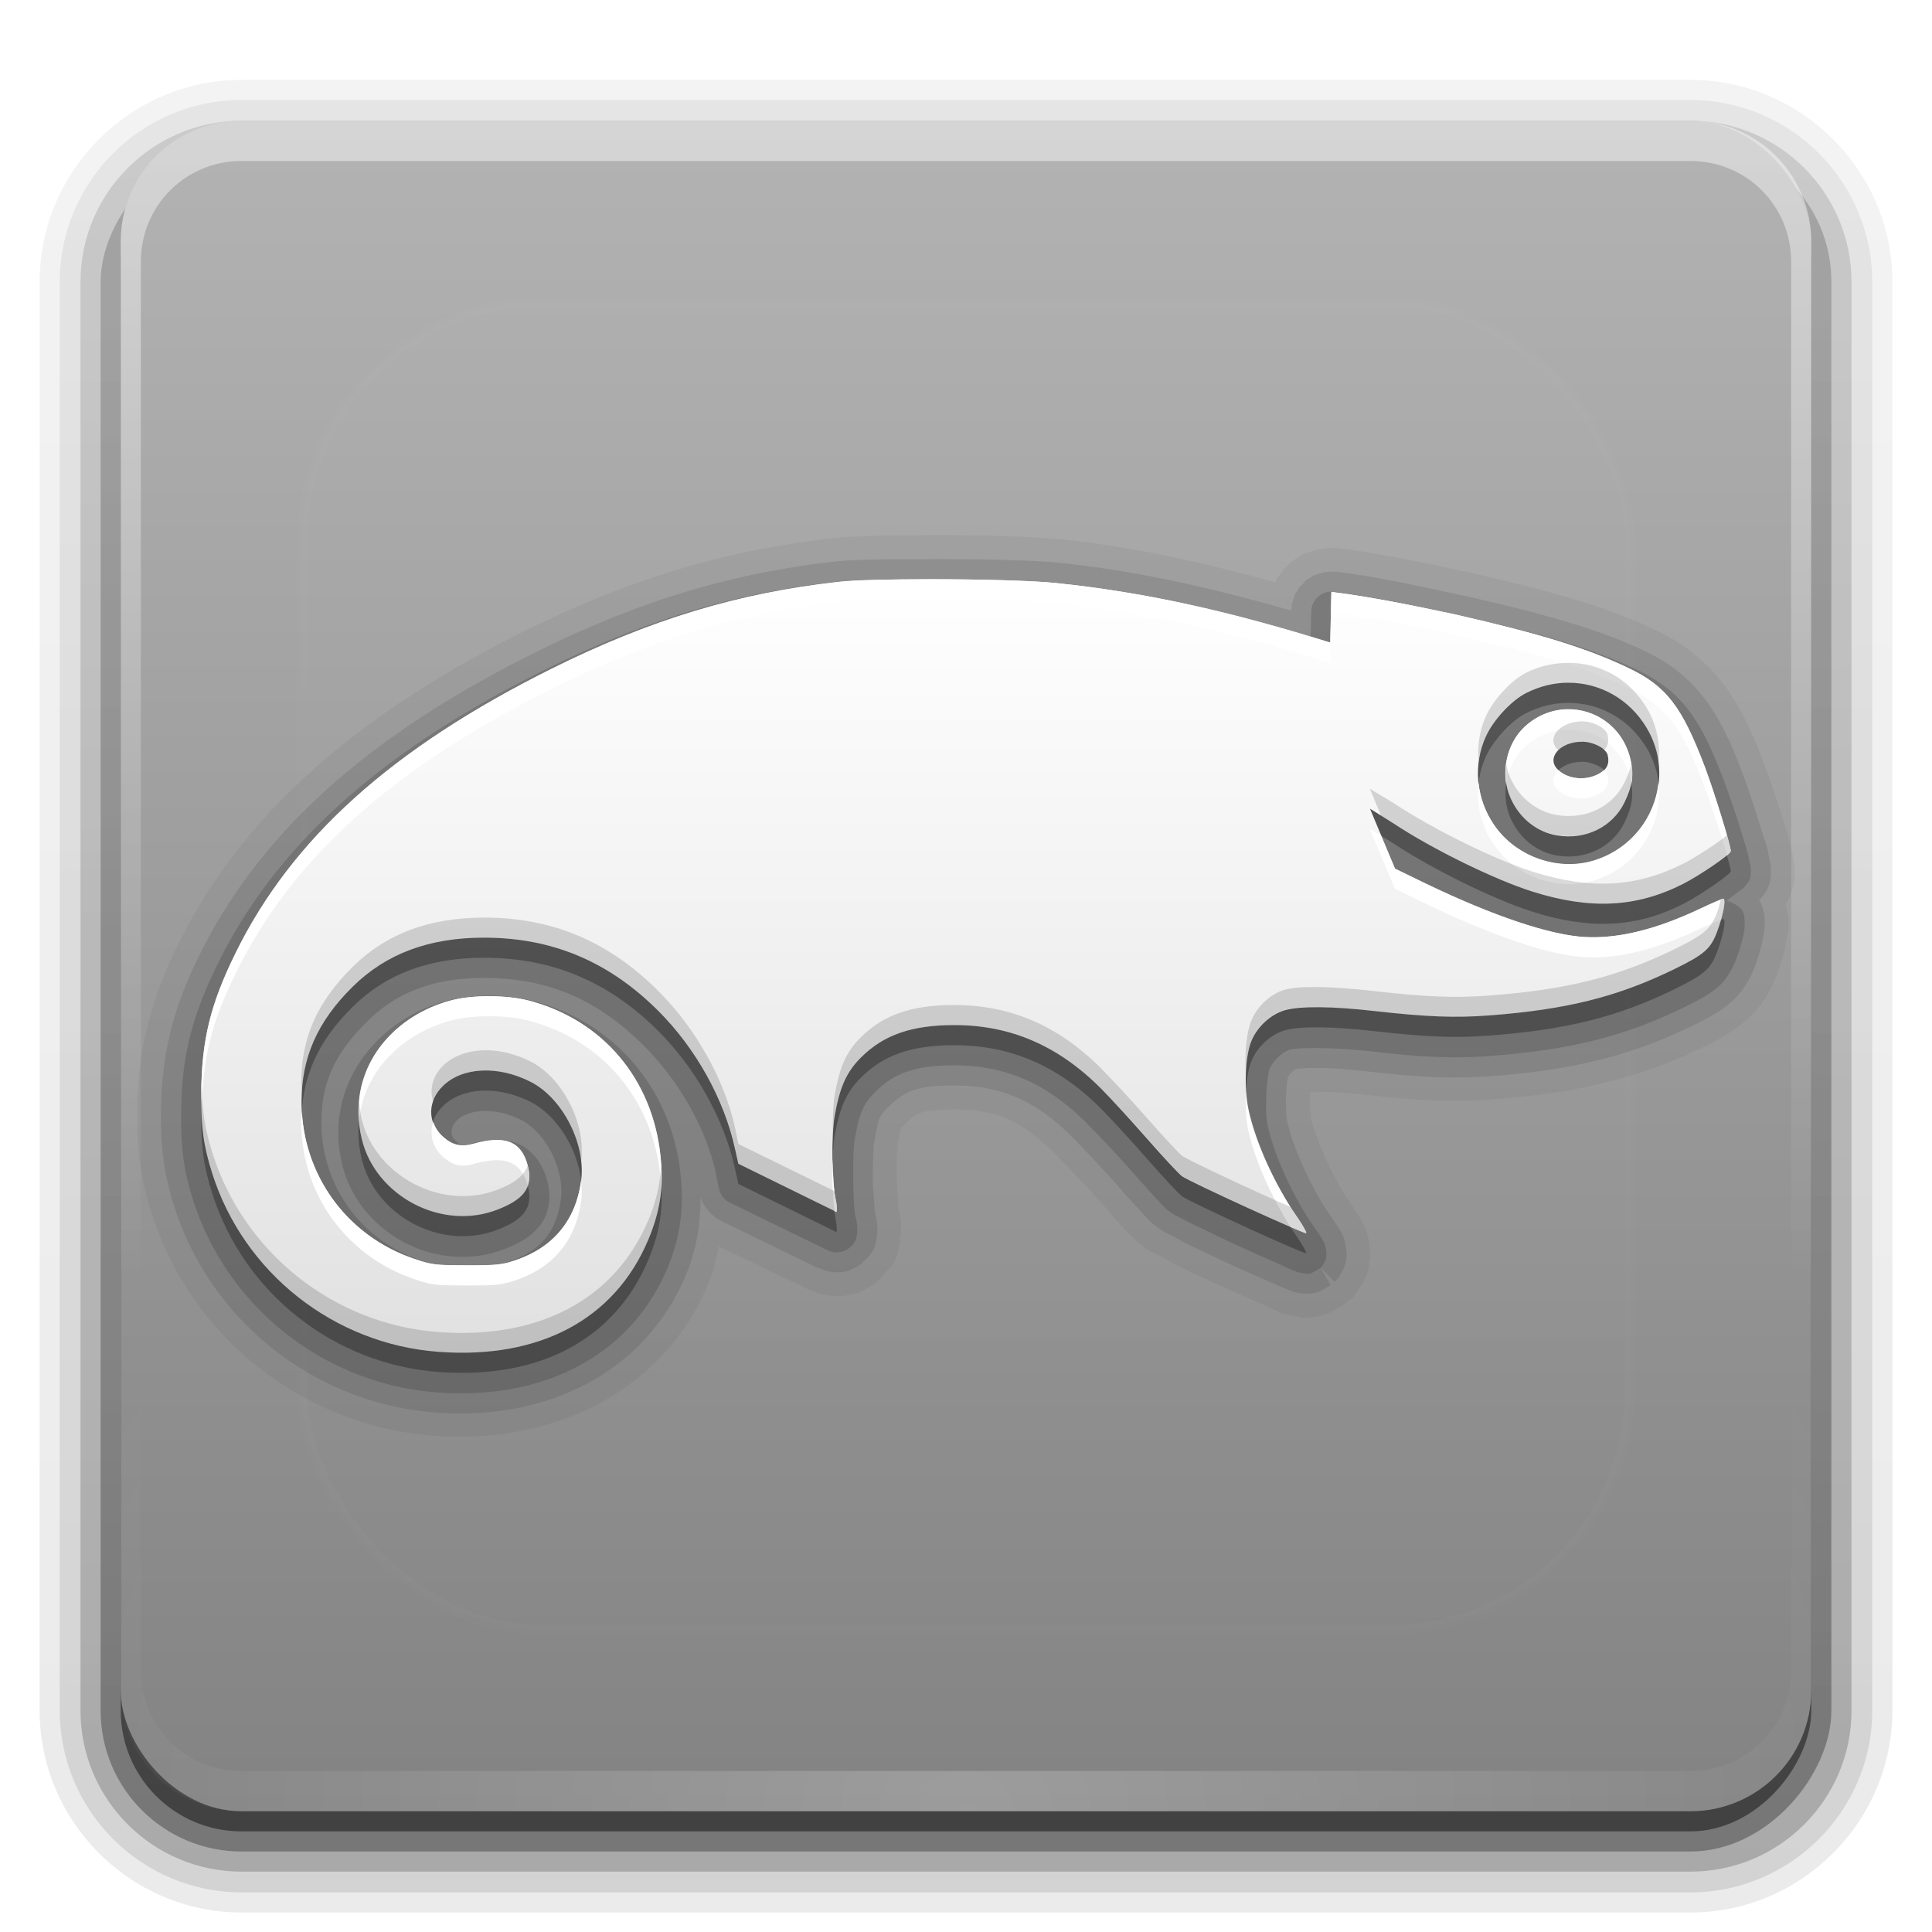 <?xml version="1.0" encoding="UTF-8" standalone="no"?>
<!-- Created with Inkscape (http://www.inkscape.org/) -->

<svg
   xmlns:dc="http://purl.org/dc/elements/1.1/"
   xmlns:cc="http://creativecommons.org/ns#"
   xmlns:rdf="http://www.w3.org/1999/02/22-rdf-syntax-ns#"
   xmlns:svg="http://www.w3.org/2000/svg"
   xmlns="http://www.w3.org/2000/svg"
   xmlns:xlink="http://www.w3.org/1999/xlink"
   xmlns:sodipodi="http://sodipodi.sourceforge.net/DTD/sodipodi-0.dtd"
   xmlns:inkscape="http://www.inkscape.org/namespaces/inkscape"
   version="1.0"
   width="96"
   height="96"
   id="svg2408"
   sodipodi:docname="opensuse-logo.svg"
   inkscape:version="0.92.1 r15371">
  <sodipodi:namedview
     pagecolor="#ffffff"
     bordercolor="#666666"
     borderopacity="1"
     objecttolerance="10"
     gridtolerance="10"
     guidetolerance="10"
     inkscape:pageopacity="0"
     inkscape:pageshadow="2"
     inkscape:window-width="640"
     inkscape:window-height="480"
     id="namedview58"
     showgrid="false"
     inkscape:zoom="2.4583333"
     inkscape:cx="47.999999"
     inkscape:cy="47.999999"
     inkscape:window-x="0"
     inkscape:window-y="29"
     inkscape:window-maximized="0"
     inkscape:current-layer="svg2408" />
  <defs
     id="defs2410">
    <linearGradient
       id="linearGradient3907">
      <stop
         id="stop3909"
         style="stop-color:#e1e1e1;stop-opacity:1;opacity:1"
         offset="0" />
      <stop
         id="stop3911"
         style="stop-color:#ffffff;stop-opacity:1;opacity:1"
         offset="1" />
    </linearGradient>
    <linearGradient
       x1="45.448"
       y1="92.54"
       x2="45.448"
       y2="7.017"
       id="ButtonShadow"
       gradientUnits="userSpaceOnUse"
       gradientTransform="scale(1.006,0.994)">
      <stop
         id="stop3750"
         style="stop-color:#000000;stop-opacity:1;opacity:1"
         offset="0" />
      <stop
         id="stop3752"
         style="stop-color:#000000;stop-opacity:0.588;opacity:1"
         offset="1" />
    </linearGradient>
    <linearGradient
       id="linearGradient3737">
      <stop
         id="stop3739"
         style="stop-color:#ffffff;stop-opacity:1;opacity:1"
         offset="0" />
      <stop
         id="stop3741"
         style="stop-color:#ffffff;stop-opacity:0;opacity:1"
         offset="1" />
    </linearGradient>
    <linearGradient
       id="linearGradient3700">
      <stop
         id="stop3702"
         style="stop-color:#838383;stop-opacity:1;opacity:1"
         offset="0" />
      <stop
         id="stop3704"
         style="stop-color:#b3b3b3;stop-opacity:1;opacity:1"
         offset="1" />
    </linearGradient>
    <filter
       color-interpolation-filters="sRGB"
       id="filter3174">
      <feGaussianBlur
         id="feGaussianBlur3176"
         stdDeviation="1.71" />
    </filter>
    <linearGradient
       x1="36.357"
       y1="6"
       x2="36.357"
       y2="63.893"
       id="linearGradient3188"
       xlink:href="#linearGradient3737"
       gradientUnits="userSpaceOnUse" />
    <filter
       x="-0.192"
       y="-0.192"
       width="1.384"
       height="1.384"
       color-interpolation-filters="sRGB"
       id="filter3794">
      <feGaussianBlur
         id="feGaussianBlur3796"
         stdDeviation="5.28" />
    </filter>
    <linearGradient
       x1="48"
       y1="20.221"
       x2="48"
       y2="138.661"
       id="linearGradient3613"
       xlink:href="#linearGradient3737"
       gradientUnits="userSpaceOnUse" />
    <radialGradient
       cx="48"
       cy="90.172"
       r="42"
       fx="48"
       fy="90.172"
       id="radialGradient3619"
       xlink:href="#linearGradient3737"
       gradientUnits="userSpaceOnUse"
       gradientTransform="matrix(1.157,0,0,0.996,-7.551,0.197)" />
    <clipPath
       id="clipPath3613">
      <rect
         width="84"
         height="84"
         rx="6"
         ry="6"
         x="6"
         y="6"
         id="rect3615"
         style="fill:#ffffff;fill-opacity:1;fill-rule:nonzero;stroke:none;opacity:1" />
    </clipPath>
    <linearGradient
       x1="48"
       y1="90"
       x2="48"
       y2="5.988"
       id="linearGradient3617"
       xlink:href="#linearGradient3700"
       gradientUnits="userSpaceOnUse" />
    <linearGradient
       x1="45.448"
       y1="92.54"
       x2="45.448"
       y2="7.017"
       id="ButtonShadow-0"
       gradientUnits="userSpaceOnUse"
       gradientTransform="matrix(1.006,0,0,0.994,100,0)">
      <stop
         id="stop3750-8"
         style="stop-color:#000000;stop-opacity:1;opacity:1"
         offset="0" />
      <stop
         id="stop3752-5"
         style="stop-color:#000000;stop-opacity:0.588;opacity:1"
         offset="1" />
    </linearGradient>
    <linearGradient
       x1="32.251"
       y1="6.132"
       x2="32.251"
       y2="90.239"
       id="linearGradient3780"
       xlink:href="#ButtonShadow-0"
       gradientUnits="userSpaceOnUse"
       gradientTransform="matrix(1.024,0,0,1.012,-1.143,-98.071)" />
    <linearGradient
       x1="32.251"
       y1="6.132"
       x2="32.251"
       y2="90.239"
       id="linearGradient3772"
       xlink:href="#ButtonShadow-0"
       gradientUnits="userSpaceOnUse"
       gradientTransform="matrix(1.024,0,0,1.012,-1.143,-98.071)" />
    <linearGradient
       x1="32.251"
       y1="6.132"
       x2="32.251"
       y2="90.239"
       id="linearGradient3725"
       xlink:href="#ButtonShadow-0"
       gradientUnits="userSpaceOnUse"
       gradientTransform="matrix(1.024,0,0,1.012,-1.143,-98.071)" />
    <linearGradient
       x1="32.251"
       y1="6.132"
       x2="32.251"
       y2="90.239"
       id="linearGradient3721"
       xlink:href="#ButtonShadow-0"
       gradientUnits="userSpaceOnUse"
       gradientTransform="translate(0,-97)" />
    <linearGradient
       x1="32.251"
       y1="6.132"
       x2="32.251"
       y2="90.239"
       id="linearGradient3026"
       xlink:href="#ButtonShadow-0"
       gradientUnits="userSpaceOnUse"
       gradientTransform="matrix(1.024,0,0,1.012,-1.143,-98.071)" />
    <linearGradient
       x1="48"
       y1="67.218"
       x2="48"
       y2="28.782"
       id="linearGradient3913"
       xlink:href="#linearGradient3907"
       gradientUnits="userSpaceOnUse" />
    <linearGradient
       x1="45.448"
       y1="92.54"
       x2="45.448"
       y2="7.017"
       id="ButtonShadow-632"
       gradientUnits="userSpaceOnUse"
       gradientTransform="scale(1.006,0.994)">
      <stop
         id="stop92"
         style="stop-color:#000000;stop-opacity:1;opacity:1"
         offset="0" />
      <stop
         id="stop94"
         style="stop-color:#000000;stop-opacity:0.588;opacity:1"
         offset="1" />
    </linearGradient>
    <linearGradient
       x1="32.251"
       y1="6.132"
       x2="32.251"
       y2="90.239"
       id="linearGradient3026-488"
       xlink:href="#ButtonShadow-0-878"
       gradientUnits="userSpaceOnUse"
       gradientTransform="matrix(1.024,0,0,1.012,-1.143,-98.071)" />
    <linearGradient
       x1="45.448"
       y1="92.54"
       x2="45.448"
       y2="7.017"
       id="ButtonShadow-0-878"
       gradientUnits="userSpaceOnUse"
       gradientTransform="matrix(1.006,0,0,0.994,100,0)">
      <stop
         id="stop98"
         style="stop-color:#000000;stop-opacity:1;opacity:1"
         offset="0" />
      <stop
         id="stop100"
         style="stop-color:#000000;stop-opacity:0.588;opacity:1"
         offset="1" />
    </linearGradient>
    <linearGradient
       x1="32.251"
       y1="6.132"
       x2="32.251"
       y2="90.239"
       id="linearGradient3780-30"
       xlink:href="#ButtonShadow-0-919"
       gradientUnits="userSpaceOnUse"
       gradientTransform="matrix(1.024,0,0,1.012,-1.143,-98.071)" />
    <linearGradient
       x1="45.448"
       y1="92.54"
       x2="45.448"
       y2="7.017"
       id="ButtonShadow-0-919"
       gradientUnits="userSpaceOnUse"
       gradientTransform="matrix(1.006,0,0,0.994,100,0)">
      <stop
         id="stop104"
         style="stop-color:#000000;stop-opacity:1;opacity:1"
         offset="0" />
      <stop
         id="stop106"
         style="stop-color:#000000;stop-opacity:0.588;opacity:1"
         offset="1" />
    </linearGradient>
    <linearGradient
       x1="32.251"
       y1="6.132"
       x2="32.251"
       y2="90.239"
       id="linearGradient3772-470"
       xlink:href="#ButtonShadow-0-56"
       gradientUnits="userSpaceOnUse"
       gradientTransform="matrix(1.024,0,0,1.012,-1.143,-98.071)" />
    <linearGradient
       x1="45.448"
       y1="92.54"
       x2="45.448"
       y2="7.017"
       id="ButtonShadow-0-56"
       gradientUnits="userSpaceOnUse"
       gradientTransform="matrix(1.006,0,0,0.994,100,0)">
      <stop
         id="stop110"
         style="stop-color:#000000;stop-opacity:1;opacity:1"
         offset="0" />
      <stop
         id="stop112"
         style="stop-color:#000000;stop-opacity:0.588;opacity:1"
         offset="1" />
    </linearGradient>
    <linearGradient
       x1="32.251"
       y1="6.132"
       x2="32.251"
       y2="90.239"
       id="linearGradient3725-40"
       xlink:href="#ButtonShadow-0-898"
       gradientUnits="userSpaceOnUse"
       gradientTransform="matrix(1.024,0,0,1.012,-1.143,-98.071)" />
    <linearGradient
       x1="45.448"
       y1="92.54"
       x2="45.448"
       y2="7.017"
       id="ButtonShadow-0-898"
       gradientUnits="userSpaceOnUse"
       gradientTransform="matrix(1.006,0,0,0.994,100,0)">
      <stop
         id="stop116"
         style="stop-color:#000000;stop-opacity:1;opacity:1"
         offset="0" />
      <stop
         id="stop118"
         style="stop-color:#000000;stop-opacity:0.588;opacity:1"
         offset="1" />
    </linearGradient>
    <linearGradient
       x1="32.251"
       y1="6.132"
       x2="32.251"
       y2="90.239"
       id="linearGradient3721-538"
       xlink:href="#ButtonShadow-0-530"
       gradientUnits="userSpaceOnUse"
       gradientTransform="translate(0,-97)" />
    <linearGradient
       x1="45.448"
       y1="92.54"
       x2="45.448"
       y2="7.017"
       id="ButtonShadow-0-530"
       gradientUnits="userSpaceOnUse"
       gradientTransform="matrix(1.006,0,0,0.994,100,0)">
      <stop
         id="stop122"
         style="stop-color:#000000;stop-opacity:1;opacity:1"
         offset="0" />
      <stop
         id="stop124"
         style="stop-color:#000000;stop-opacity:0.588;opacity:1"
         offset="1" />
    </linearGradient>
    <linearGradient
       x1="48"
       y1="90"
       x2="48"
       y2="5.988"
       id="linearGradient3617-867"
       xlink:href="#linearGradient3700-545"
       gradientUnits="userSpaceOnUse" />
    <linearGradient
       id="linearGradient3700-545">
      <stop
         id="stop128"
         style="stop-color:#838383;stop-opacity:1;opacity:1"
         offset="0" />
      <stop
         id="stop130"
         style="stop-color:#b3b3b3;stop-opacity:1;opacity:1"
         offset="1" />
    </linearGradient>
    <linearGradient
       x1="36.357"
       y1="6"
       x2="36.357"
       y2="63.893"
       id="linearGradient3188-187"
       xlink:href="#linearGradient3737-90"
       gradientUnits="userSpaceOnUse" />
    <linearGradient
       id="linearGradient3737-90">
      <stop
         id="stop134"
         style="stop-color:#ffffff;stop-opacity:1;opacity:1"
         offset="0" />
      <stop
         id="stop136"
         style="stop-color:#ffffff;stop-opacity:0;opacity:1"
         offset="1" />
    </linearGradient>
    <radialGradient
       cx="48"
       cy="90.172"
       r="42"
       fx="48"
       fy="90.172"
       id="radialGradient3619-697"
       xlink:href="#linearGradient3737-370"
       gradientUnits="userSpaceOnUse"
       gradientTransform="matrix(1.157,0,0,0.996,-7.551,0.197)" />
    <linearGradient
       id="linearGradient3737-370">
      <stop
         id="stop140"
         style="stop-color:#ffffff;stop-opacity:1;opacity:1"
         offset="0" />
      <stop
         id="stop142"
         style="stop-color:#ffffff;stop-opacity:0;opacity:1"
         offset="1" />
    </linearGradient>
    <linearGradient
       x1="48"
       y1="20.221"
       x2="48"
       y2="138.661"
       id="linearGradient3613-789"
       xlink:href="#linearGradient3737-659"
       gradientUnits="userSpaceOnUse" />
    <linearGradient
       id="linearGradient3737-659">
      <stop
         id="stop146"
         style="stop-color:#ffffff;stop-opacity:1;opacity:1"
         offset="0" />
      <stop
         id="stop148"
         style="stop-color:#ffffff;stop-opacity:0;opacity:1"
         offset="1" />
    </linearGradient>
    <linearGradient
       x1="48"
       y1="67.218"
       x2="48"
       y2="28.782"
       id="linearGradient3913-656"
       xlink:href="#linearGradient3907-558"
       gradientUnits="userSpaceOnUse" />
    <linearGradient
       id="linearGradient3907-558">
      <stop
         id="stop152"
         style="stop-color:#e1e1e1;stop-opacity:1;opacity:1"
         offset="0" />
      <stop
         id="stop154"
         style="stop-color:#ffffff;stop-opacity:1;opacity:1"
         offset="1" />
    </linearGradient>
    <linearGradient
       x1="45.448"
       y1="92.54"
       x2="45.448"
       y2="7.017"
       id="ButtonShadow-632-464"
       gradientUnits="userSpaceOnUse"
       gradientTransform="scale(1.006,0.994)">
      <stop
         id="stop177"
         style="stop-color:#000000;stop-opacity:1;opacity:1"
         offset="0" />
      <stop
         id="stop179"
         style="stop-color:#000000;stop-opacity:0.588;opacity:1"
         offset="1" />
    </linearGradient>
    <linearGradient
       x1="32.251"
       y1="6.132"
       x2="32.251"
       y2="90.239"
       id="linearGradient3026-488-193"
       xlink:href="#ButtonShadow-0-878-424"
       gradientUnits="userSpaceOnUse"
       gradientTransform="matrix(1.024,0,0,1.012,-1.143,-98.071)" />
    <linearGradient
       x1="45.448"
       y1="92.54"
       x2="45.448"
       y2="7.017"
       id="ButtonShadow-0-878-424"
       gradientUnits="userSpaceOnUse"
       gradientTransform="matrix(1.006,0,0,0.994,100,0)">
      <stop
         id="stop183"
         style="stop-color:#000000;stop-opacity:1;opacity:1"
         offset="0" />
      <stop
         id="stop185"
         style="stop-color:#000000;stop-opacity:0.588;opacity:1"
         offset="1" />
    </linearGradient>
    <linearGradient
       x1="32.251"
       y1="6.132"
       x2="32.251"
       y2="90.239"
       id="linearGradient3780-30-291"
       xlink:href="#ButtonShadow-0-919-989"
       gradientUnits="userSpaceOnUse"
       gradientTransform="matrix(1.024,0,0,1.012,-1.143,-98.071)" />
    <linearGradient
       x1="45.448"
       y1="92.54"
       x2="45.448"
       y2="7.017"
       id="ButtonShadow-0-919-989"
       gradientUnits="userSpaceOnUse"
       gradientTransform="matrix(1.006,0,0,0.994,100,0)">
      <stop
         id="stop189"
         style="stop-color:#000000;stop-opacity:1;opacity:1"
         offset="0" />
      <stop
         id="stop191"
         style="stop-color:#000000;stop-opacity:0.588;opacity:1"
         offset="1" />
    </linearGradient>
    <linearGradient
       x1="32.251"
       y1="6.132"
       x2="32.251"
       y2="90.239"
       id="linearGradient3772-470-25"
       xlink:href="#ButtonShadow-0-56-914"
       gradientUnits="userSpaceOnUse"
       gradientTransform="matrix(1.024,0,0,1.012,-1.143,-98.071)" />
    <linearGradient
       x1="45.448"
       y1="92.54"
       x2="45.448"
       y2="7.017"
       id="ButtonShadow-0-56-914"
       gradientUnits="userSpaceOnUse"
       gradientTransform="matrix(1.006,0,0,0.994,100,0)">
      <stop
         id="stop195"
         style="stop-color:#000000;stop-opacity:1;opacity:1"
         offset="0" />
      <stop
         id="stop197"
         style="stop-color:#000000;stop-opacity:0.588;opacity:1"
         offset="1" />
    </linearGradient>
    <linearGradient
       x1="32.251"
       y1="6.132"
       x2="32.251"
       y2="90.239"
       id="linearGradient3725-40-189"
       xlink:href="#ButtonShadow-0-898-810"
       gradientUnits="userSpaceOnUse"
       gradientTransform="matrix(1.024,0,0,1.012,-1.143,-98.071)" />
    <linearGradient
       x1="45.448"
       y1="92.54"
       x2="45.448"
       y2="7.017"
       id="ButtonShadow-0-898-810"
       gradientUnits="userSpaceOnUse"
       gradientTransform="matrix(1.006,0,0,0.994,100,0)">
      <stop
         id="stop201"
         style="stop-color:#000000;stop-opacity:1;opacity:1"
         offset="0" />
      <stop
         id="stop203"
         style="stop-color:#000000;stop-opacity:0.588;opacity:1"
         offset="1" />
    </linearGradient>
    <linearGradient
       x1="32.251"
       y1="6.132"
       x2="32.251"
       y2="90.239"
       id="linearGradient3721-538-857"
       xlink:href="#ButtonShadow-0-530-371"
       gradientUnits="userSpaceOnUse"
       gradientTransform="translate(0,-97)" />
    <linearGradient
       x1="45.448"
       y1="92.54"
       x2="45.448"
       y2="7.017"
       id="ButtonShadow-0-530-371"
       gradientUnits="userSpaceOnUse"
       gradientTransform="matrix(1.006,0,0,0.994,100,0)">
      <stop
         id="stop207"
         style="stop-color:#000000;stop-opacity:1;opacity:1"
         offset="0" />
      <stop
         id="stop209"
         style="stop-color:#000000;stop-opacity:0.588;opacity:1"
         offset="1" />
    </linearGradient>
    <linearGradient
       x1="48"
       y1="90"
       x2="48"
       y2="5.988"
       id="linearGradient3617-867-298"
       xlink:href="#linearGradient3700-545-932"
       gradientUnits="userSpaceOnUse" />
    <linearGradient
       id="linearGradient3700-545-932">
      <stop
         id="stop213"
         style="stop-color:#838383;stop-opacity:1;opacity:1"
         offset="0" />
      <stop
         id="stop215"
         style="stop-color:#b3b3b3;stop-opacity:1;opacity:1"
         offset="1" />
    </linearGradient>
    <linearGradient
       x1="36.357"
       y1="6"
       x2="36.357"
       y2="63.893"
       id="linearGradient3188-187-23"
       xlink:href="#linearGradient3737-90-40"
       gradientUnits="userSpaceOnUse" />
    <linearGradient
       id="linearGradient3737-90-40">
      <stop
         id="stop219"
         style="stop-color:#ffffff;stop-opacity:1;opacity:1"
         offset="0" />
      <stop
         id="stop221"
         style="stop-color:#ffffff;stop-opacity:0;opacity:1"
         offset="1" />
    </linearGradient>
    <radialGradient
       cx="48"
       cy="90.172"
       r="42"
       fx="48"
       fy="90.172"
       id="radialGradient3619-697-812"
       xlink:href="#linearGradient3737-370-451"
       gradientUnits="userSpaceOnUse"
       gradientTransform="matrix(1.157,0,0,0.996,-7.551,0.197)" />
    <linearGradient
       id="linearGradient3737-370-451">
      <stop
         id="stop225"
         style="stop-color:#ffffff;stop-opacity:1;opacity:1"
         offset="0" />
      <stop
         id="stop227"
         style="stop-color:#ffffff;stop-opacity:0;opacity:1"
         offset="1" />
    </linearGradient>
    <linearGradient
       x1="48"
       y1="20.221"
       x2="48"
       y2="138.661"
       id="linearGradient3613-789-653"
       xlink:href="#linearGradient3737-659-918"
       gradientUnits="userSpaceOnUse" />
    <linearGradient
       id="linearGradient3737-659-918">
      <stop
         id="stop231"
         style="stop-color:#ffffff;stop-opacity:1;opacity:1"
         offset="0" />
      <stop
         id="stop233"
         style="stop-color:#ffffff;stop-opacity:0;opacity:1"
         offset="1" />
    </linearGradient>
    <linearGradient
       x1="48"
       y1="67.218"
       x2="48"
       y2="28.782"
       id="linearGradient3913-656-569"
       xlink:href="#linearGradient3907-558-803"
       gradientUnits="userSpaceOnUse" />
    <linearGradient
       id="linearGradient3907-558-803">
      <stop
         id="stop237"
         style="stop-color:#e1e1e1;stop-opacity:1;opacity:1"
         offset="0" />
      <stop
         id="stop239"
         style="stop-color:#ffffff;stop-opacity:1;opacity:1"
         offset="1" />
    </linearGradient>
  </defs>
  <g
     id="layer2"
     style="display:none;opacity:1">
    <rect
       width="86"
       height="85"
       rx="6"
       ry="6"
       x="5"
       y="7"
       id="rect3745"
       style="opacity:0.9;fill:url(#ButtonShadow-632-464);fill-opacity:1;fill-rule:nonzero;stroke:none;filter:url(#filter3174)" />
  </g>
  <g
     id="layer3">
    <path
       d="m 12,-95.031 c -5.511,0 -10.031,4.52 -10.031,10.031 l 0,71 c 0,5.511 4.52,10.031 10.031,10.031 l 72,0 c 5.511,0 10.031,-4.52 10.031,-10.031 l 0,-71 c 0,-5.511 -4.52,-10.031 -10.031,-10.031 l -72,0 z"
       transform="scale(1,-1)"
       id="path3786"
       style="opacity:0.08;fill:url(#linearGradient3026-488-193);fill-opacity:1;fill-rule:nonzero;stroke:none;display:inline" />
    <path
       d="m 12,-94.031 c -4.972,0 -9.031,4.06 -9.031,9.031 l 0,71 c 0,4.972 4.06,9.031 9.031,9.031 l 72,0 c 4.972,0 9.031,-4.06 9.031,-9.031 l 0,-71 c 0,-4.972 -4.06,-9.031 -9.031,-9.031 l -72,0 z"
       transform="scale(1,-1)"
       id="path3778"
       style="opacity:0.1;fill:url(#linearGradient3780-30-291);fill-opacity:1;fill-rule:nonzero;stroke:none;display:inline" />
    <path
       d="m 12,-93 c -4.409,0 -8,3.591 -8,8 l 0,71 c 0,4.409 3.591,8 8,8 l 72,0 c 4.409,0 8,-3.591 8,-8 l 0,-71 c 0,-4.409 -3.591,-8 -8,-8 l -72,0 z"
       transform="scale(1,-1)"
       id="path3770"
       style="opacity:0.2;fill:url(#linearGradient3772-470-25);fill-opacity:1;fill-rule:nonzero;stroke:none;display:inline" />
    <rect
       width="86"
       height="85"
       rx="7"
       ry="7"
       x="5"
       y="-92"
       transform="scale(1,-1)"
       id="rect3723"
       style="opacity:0.3;fill:url(#linearGradient3725-40-189);fill-opacity:1;fill-rule:nonzero;stroke:none;display:inline" />
    <rect
       width="84"
       height="84"
       rx="6"
       ry="6"
       x="6"
       y="-91"
       transform="scale(1,-1)"
       id="rect3716"
       style="opacity:0.45;fill:url(#linearGradient3721-538-857);fill-opacity:1;fill-rule:nonzero;stroke:none;display:inline" />
  </g>
  <g
     id="layer1">
    <rect
       width="84"
       height="84"
       rx="6"
       ry="6"
       x="6"
       y="6"
       id="rect2419"
       style="fill:url(#linearGradient3617-867-298);fill-opacity:1;fill-rule:nonzero;stroke:none;opacity:1" />
    <path
       d="M 12,6 C 8.676,6 6,8.676 6,12 l 0,2 0,68 0,2 c 0,0.335 0.041,0.651 0.094,0.969 0.049,0.296 0.097,0.597 0.188,0.875 0.01,0.03 0.021,0.064 0.031,0.094 0.099,0.288 0.235,0.547 0.375,0.812 0.145,0.274 0.316,0.536 0.5,0.781 0.184,0.246 0.374,0.473 0.594,0.688 0.44,0.428 0.943,0.815 1.5,1.094 0.279,0.14 0.573,0.247 0.875,0.344 -0.256,-0.1 -0.487,-0.236 -0.719,-0.375 -0.007,-0.004 -0.024,0.004 -0.031,0 -0.032,-0.019 -0.062,-0.043 -0.094,-0.062 -0.12,-0.077 -0.231,-0.164 -0.344,-0.25 -0.106,-0.081 -0.213,-0.161 -0.312,-0.25 C 8.478,88.557 8.309,88.373 8.156,88.188 8.049,88.057 7.938,87.922 7.844,87.781 7.819,87.743 7.805,87.695 7.781,87.656 7.716,87.553 7.651,87.452 7.594,87.344 7.493,87.149 7.388,86.928 7.312,86.719 7.305,86.697 7.289,86.678 7.281,86.656 7.249,86.564 7.245,86.469 7.219,86.375 7.188,86.268 7.148,86.172 7.125,86.062 7.052,85.721 7,85.364 7,85 L 7,83 7,15 7,13 C 7,10.218 9.218,8 12,8 l 2,0 68,0 2,0 c 2.782,0 5,2.218 5,5 l 0,2 0,68 0,2 c 0,0.364 -0.052,0.721 -0.125,1.062 -0.044,0.207 -0.088,0.398 -0.156,0.594 -0.008,0.022 -0.023,0.041 -0.031,0.062 -0.063,0.174 -0.138,0.367 -0.219,0.531 -0.042,0.083 -0.079,0.17 -0.125,0.25 -0.055,0.097 -0.127,0.188 -0.188,0.281 -0.094,0.141 -0.205,0.276 -0.312,0.406 -0.143,0.174 -0.303,0.347 -0.469,0.5 -0.011,0.01 -0.02,0.021 -0.031,0.031 -0.138,0.126 -0.285,0.234 -0.438,0.344 -0.103,0.073 -0.204,0.153 -0.312,0.219 -0.007,0.004 -0.024,-0.004 -0.031,0 -0.232,0.139 -0.463,0.275 -0.719,0.375 0.302,-0.097 0.596,-0.204 0.875,-0.344 0.557,-0.279 1.06,-0.666 1.5,-1.094 0.22,-0.214 0.409,-0.442 0.594,-0.688 0.184,-0.246 0.355,-0.508 0.5,-0.781 0.14,-0.265 0.276,-0.525 0.375,-0.812 0.01,-0.031 0.021,-0.063 0.031,-0.094 0.09,-0.278 0.139,-0.579 0.188,-0.875 C 89.959,84.651 90,84.335 90,84 l 0,-2 0,-68 0,-2 C 90,8.676 87.324,6 84,6 L 12,6 z"
       inkscape:connector-curvature="0"
       id="rect3728"
       style="opacity:0.45;fill:url(#linearGradient3188-187-23);fill-opacity:1;fill-rule:nonzero;stroke:none" />
    <path
       d="M 12,90 C 8.676,90 6,87.324 6,84 L 6,82 6,14 6,12 c 0,-0.335 0.041,-0.651 0.094,-0.969 0.049,-0.296 0.097,-0.597 0.188,-0.875 C 6.291,10.126 6.302,10.093 6.312,10.062 6.411,9.775 6.547,9.515 6.688,9.25 6.832,8.976 7.003,8.714 7.188,8.469 7.372,8.223 7.561,7.995 7.781,7.781 8.221,7.353 8.724,6.967 9.281,6.688 9.56,6.548 9.855,6.441 10.156,6.344 9.9,6.444 9.67,6.58 9.438,6.719 c -0.007,0.004 -0.024,-0.004 -0.031,0 -0.032,0.019 -0.062,0.043 -0.094,0.062 -0.12,0.077 -0.231,0.164 -0.344,0.25 -0.106,0.081 -0.213,0.161 -0.312,0.25 C 8.478,7.443 8.309,7.627 8.156,7.812 8.049,7.943 7.938,8.078 7.844,8.219 7.819,8.257 7.805,8.305 7.781,8.344 7.716,8.447 7.651,8.548 7.594,8.656 7.493,8.851 7.388,9.072 7.312,9.281 7.305,9.303 7.289,9.322 7.281,9.344 7.249,9.436 7.245,9.531 7.219,9.625 7.188,9.732 7.148,9.828 7.125,9.938 7.052,10.279 7,10.636 7,11 l 0,2 0,68 0,2 c 0,2.782 2.218,5 5,5 l 2,0 68,0 2,0 c 2.782,0 5,-2.218 5,-5 l 0,-2 0,-68 0,-2 C 89,10.636 88.948,10.279 88.875,9.938 88.831,9.731 88.787,9.54 88.719,9.344 88.711,9.322 88.695,9.303 88.688,9.281 88.625,9.108 88.549,8.914 88.469,8.75 88.427,8.667 88.39,8.58 88.344,8.5 88.289,8.403 88.217,8.312 88.156,8.219 88.062,8.078 87.951,7.943 87.844,7.812 87.701,7.638 87.541,7.466 87.375,7.312 87.364,7.302 87.355,7.291 87.344,7.281 87.205,7.156 87.059,7.047 86.906,6.938 86.804,6.864 86.702,6.784 86.594,6.719 c -0.007,-0.004 -0.024,0.004 -0.031,0 -0.232,-0.139 -0.463,-0.275 -0.719,-0.375 0.302,0.097 0.596,0.204 0.875,0.344 0.557,0.279 1.06,0.666 1.5,1.094 0.22,0.214 0.409,0.442 0.594,0.688 0.184,0.246 0.355,0.508 0.5,0.781 0.14,0.265 0.276,0.525 0.375,0.812 0.01,0.031 0.021,0.063 0.031,0.094 0.09,0.278 0.139,0.579 0.188,0.875 C 89.959,11.349 90,11.665 90,12 l 0,2 0,68 0,2 c 0,3.324 -2.676,6 -6,6 l -72,0 z"
       inkscape:connector-curvature="0"
       id="path3615"
       style="opacity:0.2;fill:url(#radialGradient3619-697-812);fill-opacity:1;fill-rule:nonzero;stroke:none" />
  </g>
  <g
     id="layer5">
    <rect
       width="66"
       height="66"
       rx="12"
       ry="12"
       x="15"
       y="15"
       clip-path="url(#clipPath3613)"
       id="rect3171"
       style="opacity:0.1;fill:url(#linearGradient3613-789-653);fill-opacity:1;fill-rule:nonzero;stroke:#ffffff;stroke-width:0.5;stroke-linecap:round;stroke-linejoin:miter;stroke-miterlimit:4;stroke-opacity:1;stroke-dasharray:none;stroke-dashoffset:0;filter:url(#filter3794)" />
  </g>
  <g
     id="layer4">
    <path
       d="m 46.156,26.594 c -1.915,0.001 -3.608,0.023 -4.812,0.156 -5.379,0.595 -10.211,2.078 -15.375,4.656 -8.284,4.136 -13.954,9.091 -17.125,15.531 -1.396,2.836 -2.015,5.364 -2.031,8.406 -0.01,1.885 0.205,3.321 0.719,4.938 1.964,6.186 7.551,10.581 14.031,11.062 6.028,0.448 11.391,-2.269 13.594,-7.469 0.271,-0.639 0.429,-1.298 0.562,-1.938 l 4.438,2.125 0.031,0.031 a 1.175,1.175 0 0 0 0.094,0.031 c 0.041,0.02 0.094,0.031 0.094,0.031 A 1.175,1.175 0 0 0 40.5,64.188 c 0.055,0.021 0.094,0.062 0.094,0.062 2.58e-4,8.4e-5 0.218,0.062 0.219,0.062 2.64e-4,6.4e-5 0.25,0.031 0.25,0.031 1.34e-4,2.2e-5 -0.008,-0.008 0.031,0 0.02,0.004 0.048,0.028 0.062,0.031 0.002,4.55e-4 0.03,-3.4e-4 0.031,0 2.7e-4,2.4e-5 0.375,0.031 0.375,0.031 2.71e-4,3e-6 0.187,1.7e-5 0.188,0 0.02,3e-6 0.048,0 0.062,0 0.007,0 0.027,2e-6 0.031,0 2.69e-4,-3.7e-5 0.406,-0.062 0.406,-0.062 1.32e-4,-2.8e-5 0.023,-0.023 0.062,-0.031 0.039,-0.008 0.187,-0.031 0.188,-0.031 0,0 0.186,-0.062 0.188,-0.062 0.004,-0.002 -0.006,-0.028 0,-0.031 1.27e-4,-4.8e-5 0.156,-0.047 0.188,-0.062 0.031,-0.016 0.031,-0.031 0.031,-0.031 0.02,-0.008 0.048,-0.025 0.062,-0.031 0.007,-0.003 0.027,0.002 0.031,0 0,0 0.147,-0.085 0.219,-0.125 0.003,-0.002 -0.006,-0.028 0,-0.031 0.006,-0.003 0.024,0.004 0.031,0 0.022,-0.013 0.04,-0.018 0.062,-0.031 0.006,-0.003 0.027,0.002 0.031,0 0,0 0.262,-0.244 0.344,-0.312 0.012,-0.01 0.062,-0.031 0.062,-0.031 0.002,-0.002 -0.002,-0.029 0,-0.031 0.003,-0.004 0.027,0.006 0.031,0 0.009,-0.012 0.02,-0.016 0.031,-0.031 0.012,-0.016 0.023,-0.051 0.031,-0.062 a 1.175,1.175 0 0 0 -0.062,0.031 c 0.244,-0.226 0.551,-0.476 0.75,-0.938 0.096,-0.223 0.128,-0.409 0.156,-0.562 0.002,-0.008 -0.001,-0.023 0,-0.031 0.014,-0.079 0.053,0.011 0.031,-0.344 0.006,-0.054 0.028,-0.142 0.031,-0.188 0.019,-0.255 0.036,-0.472 0.031,-0.562 -0.017,-0.327 -0.082,-0.517 -0.125,-0.688 -0.003,-0.071 -0.027,-0.102 -0.031,-0.156 -0.001,-0.018 0.002,-0.043 0,-0.062 -0.007,-0.099 0.006,-0.203 0,-0.312 -0.02,-0.355 -0.059,-0.687 -0.062,-1 -0.004,-0.357 -0.013,-0.77 0,-1.094 0.007,-0.162 0.024,-0.304 0.031,-0.406 0.007,-0.102 0.023,-0.254 0,-0.125 0.112,-0.642 0.177,-0.912 0.188,-0.938 0.011,-0.026 -0.031,0.028 0.219,-0.219 0.321,-0.318 0.494,-0.434 0.781,-0.531 0.288,-0.097 0.772,-0.155 1.625,-0.156 2.075,-0.002 3.349,0.53 5.031,2.219 0.39,0.391 1.496,1.52 2.219,2.344 0.417,0.475 0.815,0.947 1.156,1.312 0.13,0.14 0.254,0.252 0.438,0.438 0.181,0.183 0.403,0.394 0.688,0.594 0.361,0.254 0.684,0.357 0.781,0.406 0.121,0.062 0.401,0.254 0.781,0.438 0.607,0.294 1.365,0.649 2.125,1 0.771,0.356 1.509,0.664 2.062,0.906 0.232,0.102 0.46,0.227 0.75,0.344 0.065,0.026 0.189,0.093 0.375,0.156 0.059,0.02 0.106,0.017 0.156,0.031 0.066,0.028 0.074,0.025 0.094,0.031 0.053,0.017 0.091,0.023 0.125,0.031 0.016,0.004 0.043,-0.004 0.062,0 0.06,0.008 0.151,0.031 0.188,0.031 0.031,0.006 0.059,0.026 0.094,0.031 0.067,0.009 0.103,0.027 0.188,0.031 0.045,0.002 0.094,8.3e-5 0.156,0 0.149,-1.99e-4 0.361,-0.014 0.625,-0.062 0.404,-0.074 0.926,-0.345 0.656,-0.219 0.043,-0.02 0.069,-0.032 0.125,-0.062 0.014,-0.008 0.034,-0.014 0.062,-0.031 0.006,-0.004 0.018,-0.022 0.031,-0.031 0.034,-0.025 0.068,-0.043 0.094,-0.062 0.022,-0.013 0.012,-0.018 0.031,-0.031 0.03,-0.02 0.039,-0.012 0.062,-0.031 -0.119,0.071 -0.115,0.081 0.125,-0.062 0.021,-0.013 0.012,-0.019 0.031,-0.031 0.096,-0.058 0.047,-0.024 0.094,-0.062 a 1.175,1.175 0 0 0 0.062,-0.062 c 0.019,-0.023 0.095,-0.057 0.094,-0.062 0,0 0.005,-0.014 0.031,-0.031 a 1.175,1.175 0 0 0 0.031,-0.031 c 0.004,-0.003 0.025,0.004 0.031,0 0.006,-0.004 0.015,-0.019 0.031,-0.031 0.008,-0.006 0.04,-0.013 0.062,-0.031 0.011,-0.009 0.031,-0.031 0.031,-0.031 2.2e-5,-2e-5 0.014,-0.044 0.031,-0.062 -0.012,0.011 -0.062,0.119 0.125,-0.125 A 1.175,1.175 0 0 1 67.375,64.281 1.175,1.175 0 0 1 67.406,64.25 c 0.006,-0.011 -0.007,-0.019 0,-0.031 0,0 0.02,-0.011 0.031,-0.031 0.01,-0.014 -0.009,-0.019 0,-0.031 0.01,-0.017 0.024,-0.019 0.031,-0.031 0,0 0,-0.031 0,-0.031 0,0 0.031,-0.031 0.031,-0.031 0.04,-0.069 0.1,-0.145 0.125,-0.188 -0.007,0.012 0.2,-0.259 0.312,-0.594 0.094,-0.279 0.108,-0.514 0.125,-0.688 0.002,-0.024 -0.002,-0.041 0,-0.062 a 1.175,1.175 0 0 0 0.031,-0.094 c 6.84e-4,-0.019 -2.23e-4,-0.045 0,-0.062 3.98e-4,-0.032 -0.011,0.026 -0.031,-0.156 -0.002,-0.017 0.005,-0.067 0,-0.094 -0.001,-0.013 0.002,-0.018 0,-0.031 -0.028,-0.235 -0.062,-0.561 -0.062,-0.562 0.04,0.171 -0.052,-0.249 -0.219,-0.625 C 67.634,60.573 67.389,60.216 67.5,60.406 67.306,60.074 67.144,59.851 67.031,59.688 66.195,58.475 65.342,56.481 65.125,55.5 c 0.014,0.062 -0.054,-0.645 -0.031,-1.062 0.004,-0.073 -0.005,-0.119 0,-0.188 0.123,-0.005 0.237,-0.001 0.375,0 0.616,0.005 1.481,0.045 2.469,0.156 2.664,0.301 4.38,0.362 6.281,0.219 4.112,-0.311 7.232,-1.042 10.406,-2.594 0.787,-0.385 1.5,-0.769 2.188,-1.375 0.806,-0.711 1.236,-1.568 1.5,-2.281 0.212,-0.573 0.373,-1.158 0.469,-1.719 0.044,-0.256 0.111,-0.594 0.094,-1 -5.49e-4,-0.013 6.88e-4,-0.019 0,-0.031 -0.001,-0.024 -0.028,-0.058 -0.031,-0.094 -6.38e-4,-0.008 7.43e-4,-0.023 0,-0.031 A 1.175,1.175 0 0 0 88.812,45.406 c -0.006,-0.05 0.01,-0.095 0,-0.156 -0.013,-0.081 -0.071,-0.215 -0.094,-0.312 0.066,-0.102 0.121,-0.191 0.188,-0.344 0.187,-0.427 0.281,-0.875 0.281,-1.312 0,-0.286 -0.059,-0.512 -0.094,-0.688 -0.017,-0.088 -0.017,-0.163 -0.031,-0.219 0.024,0.106 -0.017,-0.016 -0.031,-0.094 -0.003,-0.011 0.007,-0.01 0,-0.031 -0.004,-0.025 -0.026,-0.065 -0.031,-0.094 -0.018,-0.094 -0.028,-0.185 -0.062,-0.312 -0.114,-0.416 -0.25,-0.815 -0.375,-1.219 -0.279,-0.906 -0.604,-1.875 -0.875,-2.594 -0.616,-1.634 -1.212,-2.954 -2.094,-4.094 -0.901,-1.166 -2.05,-2.023 -3.312,-2.625 -2.404,-1.147 -5.001,-1.892 -9.312,-2.875 -2.005,-0.426 -4.15,-0.906 -6.406,-1.188 0,0 -0.153,-0.031 -0.156,-0.031 -1.87e-4,-1.3e-5 -0.187,3e-6 -0.188,0 a 1.175,1.175 0 0 0 -0.031,0 l -0.094,0 a 1.175,1.175 0 0 0 -0.031,0 c -0.023,-3e-6 -0.156,0.031 -0.156,0.031 0,0 -0.023,-0.001 -0.031,0 -0.009,-2e-6 -0.02,4e-6 -0.031,0 -0.012,-4e-6 -0.053,0 -0.062,0 0,0 -0.057,0.025 -0.094,0.031 -0.013,0.002 -0.02,-0.001 -0.031,0 -0.027,0.004 -0.032,-0.005 -0.062,0 -0.094,0.015 -0.186,0.031 -0.188,0.031 -0.009,0.003 -0.02,0.027 -0.031,0.031 -0.032,0.01 -0.076,0.025 -0.094,0.031 -0.023,0.008 -0.031,-2.8e-5 -0.031,0 -0.016,0.004 -0.019,-0.003 -0.031,0 -0.006,0.002 -0.028,-9.13e-4 -0.031,0 -0.004,9.13e-4 0,0.031 0,0.031 -8.9e-5,3.2e-5 -0.102,0.023 -0.125,0.031 -0.023,0.008 -0.156,0.031 -0.156,0.031 0,0 -0.278,0.154 -0.281,0.156 -0.009,0.006 -0.02,0.023 -0.031,0.031 -0.02,0.012 -0.038,0.016 -0.062,0.031 -0.016,0.01 -0.025,0.027 -0.031,0.031 -0.014,0.008 -0.031,2e-5 -0.031,0 -0.056,0.036 -0.25,0.156 -0.25,0.156 -0.004,0.003 -0.028,0.029 -0.031,0.031 0,0 -0.157,0.126 -0.25,0.219 l -0.062,0.062 a 1.175,1.175 0 0 0 0,0.031 c -6.5e-5,6.8e-5 -0.008,0.008 -0.031,0.031 -0.006,0.009 0.008,0.02 0,0.031 -0.018,0.019 -0.072,0.008 -0.094,0.031 0.006,-0.006 0.007,0.023 0,0.031 -0.009,0.009 -0.031,0.031 -0.031,0.031 -0.019,0.025 -0.074,0.121 -0.125,0.188 -0.006,0.008 0.005,0.025 0,0.031 -0.011,0.014 -0.062,0.031 -0.062,0.031 0,0 -0.053,0.075 -0.094,0.156 -0.016,0.021 -0.028,0.057 -0.031,0.062 -0.008,0.012 -0.025,0.022 -0.031,0.031 -0.002,0.004 9.4e-5,0.031 0,0.031 -0.002,0.004 0.003,0.025 0,0.031 -0.01,-0.003 -0.021,0.003 -0.031,0 -3.498,-0.963 -6.923,-1.749 -10.562,-2.125 -1.547,-0.16 -4.14,-0.22 -6.625,-0.219 z"
       id="path3905"
       style="opacity:0.05;fill:#000000" />
    <path
       d="m 46.156,27.781 c -1.913,0.001 -3.614,0.006 -4.688,0.125 -5.242,0.58 -9.901,2.033 -14.969,4.562 -8.141,4.064 -13.562,8.841 -16.594,15 -1.339,2.719 -1.89,4.979 -1.906,7.875 -0.01,1.802 0.174,3.075 0.656,4.594 1.818,5.726 6.997,9.804 13,10.25 5.636,0.419 10.407,-2.064 12.406,-6.781 0.551,-1.301 0.75,-2.594 0.75,-3.938 0.011,0.032 0.031,0.062 0.031,0.062 7.1e-5,1.96e-4 0.031,0.125 0.031,0.125 8.2e-5,1.91e-4 0.031,0.094 0.031,0.094 9.3e-5,1.86e-4 0.062,0.094 0.062,0.094 1.04e-4,1.81e-4 0.062,0.094 0.062,0.094 1.14e-4,1.74e-4 0.062,0.094 0.062,0.094 1.24e-4,1.67e-4 0.094,0.094 0.094,0.094 1.33e-4,1.6e-4 0.062,0.094 0.062,0.094 1.42e-4,1.52e-4 0.094,0.094 0.094,0.094 1.51e-4,1.44e-4 0.062,0.062 0.062,0.062 1.59e-4,1.35e-4 0.094,0.062 0.094,0.062 1.66e-4,1.25e-4 0.094,0.094 0.094,0.094 1.73e-4,1.16e-4 0.094,0.062 0.094,0.062 1.8e-4,1.05e-4 0.125,0.031 0.125,0.031 a 0.993,0.993 0 0 0 0,0.031 l 4.875,2.375 0,-0.031 c 2.43e-4,1.21e-4 0.125,0.062 0.125,0.062 2.51e-4,1.03e-4 0.156,0.062 0.156,0.062 2.58e-4,8.4e-5 0.125,0.031 0.125,0.031 2.64e-4,6.4e-5 0.156,0.031 0.156,0.031 2.68e-4,4.4e-5 0.156,0.031 0.156,0.031 2.7e-4,2.4e-5 0.156,-3e-6 0.156,0 2.71e-4,3e-6 0.125,1.7e-5 0.125,0 2.71e-4,-1.7e-5 0.156,3.7e-5 0.156,0 2.69e-4,-3.7e-5 0.156,-0.031 0.156,-0.031 2.65e-4,-5.7e-5 0.156,-0.031 0.156,-0.031 2.6e-4,-7.7e-5 0.125,-0.062 0.125,-0.062 2.54e-4,-9.7e-5 0.125,-0.062 0.125,-0.062 2.46e-4,-1.15e-4 0.156,-0.062 0.156,-0.062 2.36e-4,-1.33e-4 0.125,-0.094 0.125,-0.094 2.26e-4,-1.51e-4 0.125,-0.062 0.125,-0.062 2.14e-4,-1.67e-4 0.094,-0.125 0.094,-0.125 0.227,-0.208 0.429,-0.418 0.531,-0.656 0.103,-0.239 0.124,-0.499 0.094,-0.375 0.043,-0.177 0.06,-0.339 0.062,-0.375 0.013,-0.17 0.005,-0.312 0,-0.406 -0.015,-0.287 -0.079,-0.492 -0.125,-0.688 0.017,0.072 -0.015,-0.23 -0.031,-0.531 -0.017,-0.302 -0.058,-0.675 -0.062,-1.062 -0.009,-0.775 0.04,-1.685 0.062,-1.812 0.227,-1.297 0.252,-1.32 0.75,-1.812 0.772,-0.763 1.399,-1.03 3.219,-1.031 2.32,-0.002 4.042,0.723 5.875,2.562 0.42,0.421 1.497,1.548 2.25,2.406 0.409,0.466 0.825,0.926 1.156,1.281 0.149,0.16 0.255,0.285 0.406,0.438 0.119,0.12 0.296,0.272 0.531,0.438 0.258,0.181 0.449,0.254 0.625,0.344 0.206,0.105 0.44,0.256 0.75,0.406 0.596,0.288 1.369,0.65 2.125,1 0.756,0.349 1.475,0.662 2.031,0.906 0.247,0.108 0.463,0.21 0.719,0.312 0.101,0.041 0.209,0.09 0.312,0.125 0.223,0.075 0.243,0.061 0.25,0.062 -0.075,-0.017 0.145,0.052 0.344,0.062 -0.134,-0.007 0.202,0.023 0.5,-0.031 0.318,-0.058 0.306,-0.093 0.375,-0.125 0.069,-0.032 0.062,-0.031 0.062,-0.031 0,0 0.091,-0.061 0.094,-0.062 0.003,-0.002 0.027,0.003 0.031,0 0.009,-0.005 0.017,-0.022 0.031,-0.031 0.029,-0.018 0.055,-0.039 0.094,-0.062 0.039,-0.023 0.096,-0.045 0.125,-0.062 0.015,-0.009 0.022,-0.026 0.031,-0.031 L 65.625,63 l 0.688,0.688 c 0,0 0.092,-0.06 0.094,-0.062 0.002,-0.002 -0.001,-0.03 0,-0.031 0.004,-0.006 0.024,-0.022 0.031,-0.031 0.014,-0.018 0.042,-0.035 0.062,-0.062 0.041,-0.056 0.055,-0.1 0.125,-0.219 0.046,-0.079 0.124,-0.186 0.188,-0.375 0.107,-0.318 0.096,-0.626 0.094,-0.562 0.011,-0.264 -0.062,-0.529 -0.062,-0.531 -0.021,-0.088 -0.01,-0.177 -0.125,-0.438 C 66.632,61.178 66.533,61.057 66.5,61 66.344,60.732 66.196,60.537 66.062,60.344 65.117,58.973 64.243,56.986 63.969,55.75 c -0.053,-0.239 -0.091,-0.852 -0.062,-1.375 0.014,-0.261 0.037,-0.505 0.062,-0.688 C 63.994,53.505 64.075,53.327 64,53.5 c 0.01,-0.023 0.114,-0.155 0.219,-0.25 0.104,-0.095 0.234,-0.179 0.156,-0.156 -0.13,0.039 0.046,0.012 0.25,0 0.204,-0.012 0.501,-0.034 0.844,-0.031 0.685,0.005 1.581,0.073 2.594,0.188 2.628,0.297 4.238,0.357 6.062,0.219 4.018,-0.304 6.928,-1.013 9.969,-2.5 0.772,-0.377 1.379,-0.695 1.938,-1.188 0.61,-0.539 0.966,-1.213 1.188,-1.812 0.187,-0.506 0.324,-1.017 0.406,-1.5 0.041,-0.239 0.078,-0.502 0.062,-0.781 4.66e-4,0.009 -0.01,-0.423 -0.188,-0.812 -0.031,-0.069 -0.061,-0.07 -0.094,-0.125 0.069,-0.072 0.138,-0.168 0.219,-0.281 -0.057,0.08 0.112,-0.098 0.219,-0.344 C 87.951,43.88 88,43.598 88,43.281 c 0,-0.364 -0.096,-0.668 -0.094,-0.656 -0.012,-0.054 -0.028,-0.231 -0.094,-0.469 -0.095,-0.346 -0.24,-0.751 -0.375,-1.188 -0.275,-0.893 -0.591,-1.86 -0.844,-2.531 -0.599,-1.588 -1.163,-2.78 -1.938,-3.781 -0.782,-1.012 -1.751,-1.745 -2.875,-2.281 -2.284,-1.09 -4.775,-1.804 -9.062,-2.781 -2.019,-0.429 -4.135,-0.916 -6.312,-1.188 -1.86e-4,-2.3e-5 -0.094,1.3e-5 -0.094,0 -1.87e-4,-1.3e-5 -0.125,3e-6 -0.125,0 -1.88e-4,-3e-6 -0.094,-6e-6 -0.094,0 -1.88e-4,6e-6 -0.094,-1.6e-5 -0.094,0 -1.87e-4,1.6e-5 -0.125,0.031 -0.125,0.031 -1.86e-4,2.6e-5 -0.094,-3.6e-5 -0.094,0 -1.84e-4,3.6e-5 -0.094,0.031 -0.094,0.031 -1.82e-4,4.5e-5 -0.094,0.031 -0.094,0.031 -1.8e-4,5.5e-5 -0.125,0.031 -0.125,0.031 -1.77e-4,6.4e-5 -0.094,0.031 -0.094,0.031 -1.73e-4,7.3e-5 -0.094,0.031 -0.094,0.031 -1.69e-4,8.2e-5 -0.094,0.062 -0.094,0.062 -1.65e-4,9.1e-5 -0.094,0.062 -0.094,0.062 -1.6e-4,9.9e-5 -0.062,0.031 -0.062,0.031 -1.54e-4,1.07e-4 -0.094,0.062 -0.094,0.062 -1.49e-4,1.15e-4 -0.094,0.062 -0.094,0.062 -1.42e-4,1.23e-4 -0.062,0.094 -0.062,0.094 -1.36e-4,1.3e-4 -0.062,0.062 -0.062,0.062 -1.29e-4,1.37e-4 -0.094,0.094 -0.094,0.094 -1.22e-4,1.43e-4 -0.062,0.062 -0.062,0.062 -1.14e-4,1.49e-4 -0.062,0.094 -0.062,0.094 -1.06e-4,1.55e-4 -0.031,0.094 -0.031,0.094 -9.8e-5,1.6e-4 -0.062,0.062 -0.062,0.062 -8.9e-5,1.65e-4 -0.062,0.094 -0.062,0.094 -8.1e-5,1.7e-4 -0.031,0.094 -0.031,0.094 -7.2e-5,1.74e-4 -0.031,0.125 -0.031,0.125 -6.3e-5,1.77e-4 -0.031,0.094 -0.031,0.094 -5.3e-5,1.8e-4 -0.031,0.094 -0.031,0.094 -4.4e-5,1.83e-4 -0.031,0.094 -0.031,0.094 -3.4e-5,1.85e-4 2.5e-5,0.125 0,0.125 -2.5e-5,1.86e-4 -0.031,0.094 -0.031,0.094 -1.5e-5,1.87e-4 5e-6,0.094 0,0.094 -3.86,-1.103 -7.563,-1.968 -11.5,-2.375 -1.424,-0.147 -4.029,-0.189 -6.5,-0.188 z"
       id="path3901"
       style="opacity:0.1;fill:#000000" />
    <path
       d="m 46.156,28.781 c -1.907,0.001 -3.638,0.019 -4.594,0.125 -5.13,0.568 -9.64,1.949 -14.625,4.438 -8.02,4.004 -13.209,8.638 -16.125,14.562 -1.294,2.629 -1.797,4.659 -1.812,7.438 -0.009,1.744 0.137,2.844 0.594,4.281 1.695,5.337 6.527,9.146 12.125,9.562 5.322,0.396 9.608,-1.839 11.438,-6.156 0.661,-1.559 0.838,-3.036 0.656,-4.719 -0.452,-4.187 -3.259,-7.504 -7.281,-8.562 -1.355,-0.357 -3.053,-0.37 -4.406,0 -3.425,0.938 -6.055,4.225 -5.125,8.094 0.833,3.465 4.757,5.553 8.156,4.188 0.628,-0.252 1.239,-0.567 1.688,-1.156 0.449,-0.589 0.56,-1.423 0.344,-2.219 -0.215,-0.793 -0.729,-1.551 -1.5,-1.844 -0.771,-0.293 -1.588,-0.184 -2.469,0.062 -0.375,0.105 -0.22,0.126 -0.531,-0.156 -0.197,-0.178 -0.252,-0.31 -0.25,-0.469 0.002,-0.159 0.051,-0.372 0.281,-0.594 0.543,-0.523 1.863,-0.672 3.188,0 0.543,0.275 1.121,0.876 1.5,1.625 0.379,0.749 0.559,1.627 0.469,2.281 -0.228,1.656 -0.995,2.591 -2.594,3.125 -0.593,0.198 -0.594,0.191 -2.062,0.188 -1.593,-0.004 -1.439,0.044 -2.312,-0.25 -2.974,-0.999 -4.919,-3.69 -4.938,-6.812 -0.012,-1.991 0.655,-3.457 2.281,-5.062 1.466,-1.448 3.282,-2.157 5.812,-2.156 3.155,0.001 5.628,1.063 7.938,3.375 1.708,1.709 3.067,4.07 3.562,6.281 l 0,0.031 0.156,0.75 A 1.004,1.004 0 0 0 36.25,59.75 l 4.875,2.375 a 1.004,1.004 0 0 0 1.125,-0.156 c 0.307,-0.281 0.289,-0.434 0.312,-0.531 0.024,-0.097 0.027,-0.164 0.031,-0.219 0.008,-0.109 0.005,-0.194 0,-0.281 C 42.585,60.763 42.547,60.603 42.5,60.406 42.39,59.942 42.345,57.33 42.469,56.625 42.706,55.27 42.908,54.836 43.5,54.25 c 0.931,-0.92 1.954,-1.311 3.906,-1.312 2.553,-0.002 4.621,0.895 6.594,2.875 0.442,0.443 1.503,1.551 2.281,2.438 0.404,0.46 0.804,0.906 1.125,1.25 0.16,0.172 0.288,0.319 0.406,0.438 0.118,0.119 0.161,0.162 0.375,0.312 0.202,0.142 0.294,0.176 0.5,0.281 0.206,0.105 0.45,0.23 0.75,0.375 0.599,0.29 1.35,0.657 2.094,1 0.743,0.343 1.473,0.662 2.031,0.906 0.279,0.122 0.507,0.24 0.688,0.312 0.09,0.036 0.17,0.067 0.25,0.094 0.04,0.014 0.08,0.014 0.156,0.031 0.038,0.009 0.083,0.026 0.188,0.031 0.052,0.003 0.133,0.021 0.25,0 0.059,-0.011 0.218,-0.094 0.219,-0.094 4.45e-4,-1.94e-4 0.312,-0.187 0.312,-0.188 5.35e-4,-5.36e-4 0.117,-0.151 0.156,-0.219 0.04,-0.067 0.074,-0.129 0.094,-0.188 0.04,-0.118 0.028,-0.208 0.031,-0.281 0.006,-0.147 -0.017,-0.219 -0.031,-0.281 -0.029,-0.124 -0.038,-0.195 -0.062,-0.25 C 65.764,61.672 65.71,61.592 65.656,61.5 65.549,61.317 65.402,61.126 65.25,60.906 64.221,59.415 63.318,57.402 63,55.969 c -0.19,-0.859 -0.038,-2.572 0.094,-2.875 0.182,-0.418 0.669,-0.839 1,-0.938 0.314,-0.093 1.994,-0.144 4.094,0.094 2.599,0.294 4.115,0.352 5.875,0.219 3.939,-0.298 6.66,-0.972 9.594,-2.406 0.761,-0.372 1.278,-0.643 1.719,-1.031 0.44,-0.388 0.72,-0.904 0.906,-1.406 0.173,-0.467 0.309,-0.925 0.375,-1.312 0.033,-0.194 0.043,-0.336 0.031,-0.562 -0.006,-0.113 0.007,-0.246 -0.094,-0.469 -0.085,-0.187 -0.451,-0.437 -0.812,-0.531 0.224,-0.157 0.425,-0.301 0.594,-0.438 0.094,-0.077 0.193,-0.129 0.281,-0.219 0.044,-0.045 0.094,-0.101 0.156,-0.188 C 86.874,43.82 87,43.728 87,43.281 87,42.996 86.966,42.968 86.938,42.844 86.909,42.72 86.888,42.568 86.844,42.406 86.755,42.082 86.634,41.684 86.5,41.25 86.232,40.382 85.901,39.429 85.656,38.781 85.071,37.229 84.553,36.126 83.875,35.25 83.197,34.374 82.369,33.77 81.344,33.281 79.157,32.238 76.764,31.534 72.5,30.562 70.475,30.132 68.397,29.67 66.281,29.406 a 1.004,1.004 0 0 0 -1.125,0.969 l -0.031,1.25 c -4.3,-1.283 -8.273,-2.213 -12.562,-2.656 -1.316,-0.136 -3.95,-0.189 -6.406,-0.188 z"
       id="path3897"
       style="opacity:0.15;fill:#000000" />
    <path
       d="m 46.171,29.782 c -1.897,0.001 -3.654,0.045 -4.482,0.136 -5.018,0.555 -9.424,1.891 -14.325,4.338 -7.9,3.944 -12.86,8.408 -15.661,14.097 -1.254,2.548 -1.688,4.333 -1.703,7.001 -0.009,1.688 0.115,2.584 0.551,3.957 1.571,4.947 6.048,8.477 11.236,8.862 5.02,0.373 8.75,-1.614 10.416,-5.546 0.604,-1.426 0.786,-2.664 0.617,-4.224 -0.412,-3.815 -2.88,-6.716 -6.526,-7.677 -1.117,-0.294 -2.835,-0.303 -3.931,-0.003 -3.005,0.823 -5.191,3.531 -4.387,6.874 0.682,2.836 3.996,4.614 6.799,3.488 1.119,-0.45 1.771,-0.994 1.446,-2.188 -0.33,-1.217 -1.147,-1.504 -2.712,-1.065 -0.616,0.173 -1.052,0.062 -1.513,-0.355 -0.773,-0.7 -0.761,-1.77 0.032,-2.533 0.965,-0.93 2.729,-1.008 4.339,-0.19 1.594,0.809 2.758,3.1 2.507,4.931 -0.27,1.966 -1.398,3.322 -3.288,3.954 -0.631,0.211 -0.892,0.235 -2.38,0.231 -1.596,-0.004 -1.714,-0.019 -2.611,-0.32 -3.367,-1.131 -5.591,-4.198 -5.612,-7.74 -0.013,-2.237 0.781,-4.042 2.545,-5.784 1.658,-1.637 3.799,-2.436 6.526,-2.435 3.39,0.001 6.205,1.186 8.669,3.653 1.855,1.856 3.255,4.372 3.795,6.811 l 0.171,0.774 4.868,2.388 c 0.039,-0.036 0.027,-0.363 -0.025,-0.587 -0.199,-0.843 -0.231,-3.192 -0.057,-4.185 0.253,-1.445 0.594,-2.197 1.323,-2.917 1.123,-1.111 2.51,-1.59 4.615,-1.592 2.799,-0.003 5.175,1.023 7.299,3.155 0.477,0.478 1.516,1.611 2.311,2.518 0.795,0.906 1.567,1.734 1.715,1.839 0.418,0.294 6.092,2.893 6.162,2.822 0.034,-0.034 -0.167,-0.396 -0.449,-0.805 -1.106,-1.602 -2.043,-3.666 -2.402,-5.286 -0.246,-1.108 -0.178,-2.743 0.146,-3.488 0.303,-0.698 0.95,-1.287 1.633,-1.49 0.732,-0.218 2.331,-0.205 4.475,0.038 2.572,0.291 3.995,0.347 5.691,0.219 3.863,-0.292 6.392,-0.927 9.223,-2.312 1.48,-0.723 1.794,-1.003 2.114,-1.868 0.305,-0.825 0.45,-1.614 0.294,-1.614 -0.055,0 -0.575,0.223 -1.155,0.498 -2.179,1.03 -4.049,1.487 -5.71,1.398 -1.726,-0.092 -4.554,-1.04 -7.91,-2.654 l -1.529,-0.736 -1.247,-2.987 1.165,0.726 c 1.916,1.272 5.015,2.796 6.903,3.393 2.885,0.912 5.181,0.793 7.504,-0.39 0.819,-0.417 2.355,-1.471 2.355,-1.617 0,-0.275 -0.821,-2.945 -1.279,-4.157 -1.144,-3.031 -1.923,-4.041 -3.808,-4.94 -2.092,-0.998 -4.398,-1.713 -8.637,-2.679 -2.027,-0.43 -4.064,-0.847 -6.121,-1.103 l -0.051,2.511 C 61.312,31.437 57.118,30.451 52.476,29.972 51.276,29.848 48.609,29.78 46.171,29.782 z m 31.755,5.143 c 1.548,-0.004 3.026,0.792 3.89,2.232 1.474,2.456 0.266,5.646 -2.491,6.576 -1.819,0.614 -3.986,-0.12 -5.086,-1.722 -0.903,-1.315 -1.055,-3.012 -0.399,-4.436 0.373,-0.809 1.26,-1.766 1.981,-2.134 0.681,-0.347 1.401,-0.515 2.105,-0.517 z m -0.051,1.313 c -0.726,0.015 -1.465,0.285 -2.089,0.85 -0.953,0.862 -1.259,2.422 -0.709,3.612 0.451,0.977 1.307,1.651 2.304,1.814 1.415,0.231 2.755,-0.429 3.342,-1.649 0.402,-0.835 0.473,-1.407 0.272,-2.194 -0.399,-1.562 -1.736,-2.461 -3.121,-2.432 z m 0.741,1.614 c 0.538,0 1.185,0.336 1.266,0.66 0.11,0.439 -0.039,0.743 -0.465,0.961 -0.658,0.337 -1.505,0.241 -2,-0.225 -0.611,-0.575 0.094,-1.395 1.2,-1.395 z"
       inkscape:connector-curvature="0"
       id="path3889"
       style="opacity:0.3;fill:#000000" />
    <path
       d="m 46.171,28.782 c -1.897,0.001 -3.654,0.045 -4.482,0.136 -5.018,0.555 -9.424,1.891 -14.325,4.338 -7.9,3.944 -12.86,8.408 -15.661,14.097 -1.254,2.548 -1.688,4.333 -1.703,7.001 -0.009,1.688 0.115,2.584 0.551,3.957 1.571,4.947 6.048,8.477 11.236,8.862 5.02,0.373 8.75,-1.614 10.416,-5.546 0.604,-1.426 0.786,-2.664 0.617,-4.224 -0.412,-3.815 -2.88,-6.716 -6.526,-7.677 -1.117,-0.294 -2.835,-0.303 -3.931,-0.003 -3.005,0.823 -5.191,3.531 -4.387,6.874 0.682,2.836 3.996,4.614 6.799,3.488 1.119,-0.45 1.771,-0.994 1.446,-2.188 -0.33,-1.217 -1.147,-1.504 -2.712,-1.065 -0.616,0.173 -1.052,0.062 -1.513,-0.355 -0.773,-0.7 -0.761,-1.77 0.032,-2.533 0.965,-0.93 2.729,-1.008 4.339,-0.19 1.594,0.809 2.758,3.1 2.507,4.931 -0.27,1.966 -1.398,3.322 -3.288,3.954 -0.631,0.211 -0.892,0.235 -2.38,0.231 -1.596,-0.004 -1.714,-0.019 -2.611,-0.32 -3.367,-1.131 -5.591,-4.198 -5.612,-7.74 -0.013,-2.237 0.781,-4.042 2.545,-5.784 1.658,-1.637 3.799,-2.436 6.526,-2.435 3.39,0.001 6.205,1.186 8.669,3.653 1.855,1.856 3.255,4.372 3.795,6.811 l 0.171,0.774 4.868,2.388 c 0.039,-0.036 0.027,-0.363 -0.025,-0.587 -0.199,-0.843 -0.231,-3.192 -0.057,-4.185 0.253,-1.445 0.594,-2.197 1.323,-2.917 1.123,-1.111 2.51,-1.59 4.615,-1.592 2.799,-0.003 5.175,1.023 7.299,3.155 0.477,0.478 1.516,1.611 2.311,2.518 0.795,0.906 1.567,1.734 1.715,1.839 0.418,0.294 6.092,2.893 6.162,2.822 0.034,-0.034 -0.167,-0.396 -0.449,-0.805 -1.106,-1.602 -2.043,-3.666 -2.402,-5.286 -0.246,-1.108 -0.178,-2.743 0.146,-3.488 0.303,-0.698 0.95,-1.287 1.633,-1.49 0.732,-0.218 2.331,-0.205 4.475,0.038 2.572,0.291 3.995,0.347 5.691,0.219 3.863,-0.292 6.392,-0.927 9.223,-2.312 1.48,-0.723 1.794,-1.003 2.114,-1.868 0.305,-0.825 0.45,-1.614 0.294,-1.614 -0.055,0 -0.575,0.223 -1.155,0.498 -2.179,1.03 -4.049,1.487 -5.71,1.398 -1.726,-0.092 -4.554,-1.04 -7.91,-2.654 l -1.529,-0.736 -1.247,-2.987 1.165,0.726 c 1.916,1.272 5.015,2.796 6.903,3.393 2.885,0.912 5.181,0.793 7.504,-0.39 0.819,-0.417 2.355,-1.471 2.355,-1.617 0,-0.275 -0.821,-2.945 -1.279,-4.157 -1.144,-3.031 -1.923,-4.041 -3.808,-4.94 -2.092,-0.998 -4.398,-1.713 -8.637,-2.679 -2.027,-0.43 -4.064,-0.847 -6.121,-1.103 l -0.051,2.511 C 61.312,30.437 57.118,29.451 52.476,28.972 51.276,28.848 48.609,28.78 46.171,28.782 z m 31.755,5.143 c 1.548,-0.004 3.026,0.792 3.89,2.232 1.474,2.456 0.266,5.646 -2.491,6.576 -1.819,0.614 -3.986,-0.12 -5.086,-1.722 -0.903,-1.315 -1.055,-3.012 -0.399,-4.436 0.373,-0.809 1.26,-1.766 1.981,-2.134 0.681,-0.347 1.401,-0.515 2.105,-0.517 z m -0.051,1.313 c -0.726,0.015 -1.465,0.285 -2.089,0.85 -0.953,0.862 -1.259,2.422 -0.709,3.612 0.451,0.977 1.307,1.651 2.304,1.814 1.415,0.231 2.755,-0.429 3.342,-1.649 0.402,-0.835 0.473,-1.407 0.272,-2.194 -0.399,-1.562 -1.736,-2.461 -3.121,-2.432 z m 0.741,1.614 c 0.538,0 1.185,0.336 1.266,0.66 0.11,0.439 -0.039,0.743 -0.465,0.961 -0.658,0.337 -1.505,0.241 -2,-0.225 -0.611,-0.575 0.094,-1.395 1.2,-1.395 z"
       inkscape:connector-curvature="0"
       id="Geeko"
       style="fill:url(#linearGradient3913-656-569);fill-opacity:1;opacity:1" />
    <path
       d="m 46.156,28.781 c -1.897,0.001 -3.641,0.033 -4.469,0.125 -5.018,0.555 -9.411,1.897 -14.312,4.344 -7.9,3.944 -12.855,8.404 -15.656,14.094 -1.254,2.548 -1.704,4.331 -1.719,7 -0.001,0.24 0.027,0.445 0.031,0.656 0.052,-2.469 0.492,-4.228 1.688,-6.656 C 14.52,42.654 19.475,38.194 27.375,34.25 c 4.901,-2.447 9.294,-3.788 14.312,-4.344 0.828,-0.092 2.572,-0.124 4.469,-0.125 2.438,-0.002 5.113,0.064 6.312,0.188 4.643,0.479 8.832,1.478 13.625,2.969 l 0.062,-2.531 c 2.057,0.257 4.098,0.695 6.125,1.125 4.239,0.966 6.533,1.658 8.625,2.656 1.885,0.899 2.669,1.907 3.812,4.938 0.324,0.858 0.826,2.423 1.094,3.375 C 85.909,42.416 86,42.309 86,42.281 86,42.007 85.176,39.337 84.719,38.125 c -1.144,-3.031 -1.928,-4.039 -3.812,-4.938 -2.092,-0.998 -4.386,-1.69 -8.625,-2.656 -2.027,-0.43 -4.068,-0.868 -6.125,-1.125 l -0.062,2.531 c -4.793,-1.49 -8.982,-2.489 -13.625,-2.969 -1.2,-0.124 -3.874,-0.189 -6.312,-0.188 z M 77.875,35.25 c -0.726,0.015 -1.47,0.279 -2.094,0.844 -0.766,0.694 -1.117,1.835 -0.938,2.875 0.098,-0.719 0.413,-1.4 0.938,-1.875 0.624,-0.565 1.368,-0.828 2.094,-0.844 1.385,-0.029 2.726,0.845 3.125,2.406 0.025,0.099 0.046,0.188 0.062,0.281 C 81.144,38.527 81.118,38.118 81,37.656 80.601,36.095 79.26,35.221 77.875,35.25 z m -0.438,3.031 c -0.291,0.285 -0.36,0.659 -0.031,0.969 0.496,0.466 1.342,0.555 2,0.219 0.426,-0.218 0.579,-0.529 0.469,-0.969 -0.022,-0.086 -0.098,-0.137 -0.188,-0.219 -0.072,0.066 -0.175,0.133 -0.281,0.188 -0.645,0.33 -1.469,0.254 -1.969,-0.188 z m -3.969,0.625 C 73.344,39.978 73.616,41.078 74.25,42 c 1.101,1.602 3.243,2.333 5.062,1.719 2.132,-0.72 3.339,-2.774 3.094,-4.812 -0.183,1.679 -1.314,3.212 -3.094,3.812 C 77.493,43.333 75.351,42.602 74.25,41 73.811,40.361 73.546,39.651 73.469,38.906 z m -5.406,2.281 1.25,2.969 1.531,0.75 c 3.356,1.614 6.18,2.564 7.906,2.656 1.661,0.089 3.54,-0.377 5.719,-1.406 0.516,-0.244 0.895,-0.395 1.031,-0.438 0.162,-0.57 0.242,-1.062 0.125,-1.062 -0.055,0 -0.576,0.226 -1.156,0.5 -2.179,1.03 -4.058,1.495 -5.719,1.406 -1.726,-0.092 -4.551,-1.043 -7.906,-2.656 l -1.531,-0.75 -0.688,-1.625 -0.562,-0.344 z M 24.312,49.5 c -0.706,-0.002 -1.39,0.069 -1.938,0.219 -2.708,0.741 -4.743,3.017 -4.531,5.906 0.263,-2.409 2.142,-4.252 4.531,-4.906 1.096,-0.3 2.79,-0.294 3.906,0 3.647,0.96 6.12,3.873 6.531,7.688 0.022,0.206 0.021,0.398 0.031,0.594 0.035,-0.507 0.03,-1.026 -0.031,-1.594 -0.412,-3.815 -2.885,-6.727 -6.531,-7.688 C 25.723,49.572 25.019,49.502 24.312,49.5 z m 37.594,4.812 c -0.027,0.64 0.002,1.321 0.125,1.875 0.324,1.46 1.13,3.262 2.094,4.781 0.403,0.172 0.767,0.327 0.781,0.312 0.034,-0.034 -0.186,-0.403 -0.469,-0.812 -1.106,-1.602 -2.047,-3.662 -2.406,-5.281 -0.059,-0.268 -0.101,-0.566 -0.125,-0.875 z M 15,55.25 c -0.011,0.187 -0.032,0.369 -0.031,0.562 0.021,3.542 2.258,6.619 5.625,7.75 0.898,0.302 1.029,0.308 2.625,0.312 1.488,0.004 1.744,-0.039 2.375,-0.25 1.891,-0.632 3.011,-1.972 3.281,-3.938 0.044,-0.318 0.037,-0.664 0,-1 -0.27,1.966 -1.391,3.306 -3.281,3.938 -0.631,0.211 -0.887,0.254 -2.375,0.25 -1.596,-0.004 -1.727,-0.011 -2.625,-0.312 C 17.367,61.478 15.194,58.604 15,55.25 z m 6.531,0.5 c -0.202,0.607 -0.059,1.241 0.469,1.719 0.461,0.417 0.884,0.548 1.5,0.375 1.565,-0.439 2.388,-0.155 2.719,1.062 0.093,-0.276 0.109,-0.597 0,-1 -0.33,-1.217 -1.154,-1.501 -2.719,-1.062 -0.616,0.173 -1.039,0.042 -1.5,-0.375 C 21.764,56.255 21.621,56.014 21.531,55.75 z M 41.375,57.594 c -0.034,0.901 0.002,1.906 0.094,2.594 l 0.094,0.031 C 41.602,60.183 41.584,59.848 41.531,59.625 41.432,59.203 41.386,58.411 41.375,57.594 z"
       inkscape:connector-curvature="0"
       id="path3915"
       style="fill:#ffffff;fill-opacity:1;opacity:1" />
    <path
       d="m 77.938,32.938 c -0.704,0.002 -1.444,0.153 -2.125,0.5 -0.721,0.368 -1.596,1.316 -1.969,2.125 -0.328,0.712 -0.444,1.515 -0.375,2.281 0.057,-0.435 0.188,-0.875 0.375,-1.281 0.373,-0.809 1.248,-1.757 1.969,-2.125 0.681,-0.347 1.421,-0.498 2.125,-0.5 1.548,-0.004 3.011,0.779 3.875,2.219 0.334,0.556 0.522,1.153 0.594,1.75 0.101,-0.921 -0.072,-1.88 -0.594,-2.75 -0.864,-1.44 -2.327,-2.223 -3.875,-2.219 z m 0.688,2.906 c -1.105,0 -1.83,0.831 -1.219,1.406 0.01,0.01 0.021,0.022 0.031,0.031 0.25,-0.245 0.677,-0.438 1.188,-0.438 0.394,0 0.817,0.214 1.062,0.438 0.217,-0.198 0.27,-0.452 0.188,-0.781 -0.081,-0.323 -0.712,-0.656 -1.25,-0.656 z m 2.438,2.094 c -0.057,0.289 -0.178,0.593 -0.344,0.938 -0.587,1.22 -1.929,1.856 -3.344,1.625 -0.998,-0.163 -1.861,-0.836 -2.312,-1.812 -0.108,-0.233 -0.175,-0.466 -0.219,-0.719 -0.08,0.588 -0.029,1.184 0.219,1.719 0.451,0.977 1.315,1.649 2.312,1.812 1.415,0.231 2.756,-0.405 3.344,-1.625 0.351,-0.729 0.459,-1.291 0.344,-1.938 z m -13,1.25 0.562,1.344 0.625,0.375 c 1.916,1.272 5.018,2.809 6.906,3.406 2.885,0.912 5.177,0.777 7.5,-0.406 C 84.475,43.489 86,42.427 86,42.281 86,42.201 85.923,41.893 85.812,41.5 c -0.409,0.353 -1.494,1.069 -2.156,1.406 -2.323,1.183 -4.615,1.319 -7.5,0.406 C 74.268,42.715 71.166,41.179 69.25,39.906 L 68.062,39.188 z m 17.562,5.469 c -0.006,0 -0.108,0.057 -0.125,0.062 -0.054,0.19 -0.08,0.356 -0.156,0.562 -0.32,0.865 -0.645,1.152 -2.125,1.875 -2.831,1.384 -5.356,2.02 -9.219,2.312 -1.696,0.128 -3.115,0.072 -5.688,-0.219 -2.145,-0.243 -3.768,-0.28 -4.5,-0.062 -0.684,0.203 -1.322,0.802 -1.625,1.5 -0.243,0.559 -0.351,1.632 -0.281,2.594 0.029,-0.628 0.122,-1.228 0.281,-1.594 0.303,-0.698 0.941,-1.297 1.625,-1.5 0.732,-0.218 2.355,-0.18 4.5,0.062 2.572,0.291 3.991,0.347 5.688,0.219 3.863,-0.292 6.388,-0.928 9.219,-2.312 1.48,-0.723 1.805,-1.01 2.125,-1.875 0.305,-0.825 0.437,-1.625 0.281,-1.625 z m -61.562,0.938 c -2.727,-9.96e-4 -4.873,0.801 -6.531,2.438 -1.764,1.741 -2.575,3.545 -2.562,5.781 8.6e-4,0.148 0.023,0.292 0.031,0.438 0.117,-1.977 0.92,-3.628 2.531,-5.219 1.658,-1.637 3.804,-2.438 6.531,-2.438 3.39,0.001 6.192,1.19 8.656,3.656 1.855,1.856 3.273,4.374 3.812,6.812 l 0.156,0.781 4.875,2.375 c 0.039,-0.036 0.022,-0.371 -0.031,-0.594 -0.025,-0.105 -0.043,-0.291 -0.062,-0.438 L 36.688,56.844 36.531,56.062 C 35.992,53.624 34.574,51.106 32.719,49.25 30.254,46.783 27.452,45.595 24.062,45.594 z m 23.344,4.344 c -2.104,0.002 -3.502,0.483 -4.625,1.594 -0.729,0.721 -1.06,1.462 -1.312,2.906 -0.08,0.457 -0.097,1.216 -0.094,1.969 0.018,-0.373 0.05,-0.72 0.094,-0.969 0.253,-1.445 0.584,-2.186 1.312,-2.906 1.123,-1.111 2.521,-1.592 4.625,-1.594 2.799,-0.003 5.188,1.024 7.312,3.156 0.477,0.478 1.518,1.594 2.312,2.5 0.795,0.906 1.57,1.739 1.719,1.844 0.418,0.294 6.086,2.914 6.156,2.844 0.034,-0.034 -0.186,-0.403 -0.469,-0.812 -0.109,-0.157 -0.208,-0.335 -0.312,-0.5 -1.531,-0.654 -5.044,-2.298 -5.375,-2.531 -0.149,-0.105 -0.924,-0.938 -1.719,-1.844 -0.795,-0.906 -1.836,-2.022 -2.312,-2.5 -2.124,-2.132 -4.513,-3.159 -7.312,-3.156 z m -23.438,2.25 c -0.763,0.034 -1.455,0.285 -1.938,0.75 -0.55,0.53 -0.704,1.213 -0.5,1.812 0.094,-0.283 0.248,-0.57 0.5,-0.812 0.965,-0.93 2.733,-1.005 4.344,-0.188 1.317,0.669 2.326,2.341 2.5,3.938 0.252,-1.831 -0.906,-4.128 -2.5,-4.938 -0.805,-0.409 -1.643,-0.596 -2.406,-0.562 z M 10.031,54 c -0.003,0.121 -0.031,0.219 -0.031,0.344 -0.009,1.688 0.126,2.595 0.562,3.969 1.571,4.947 6.031,8.489 11.219,8.875 5.02,0.373 8.771,-1.63 10.438,-5.562 0.524,-1.238 0.69,-2.337 0.625,-3.625 -0.061,0.887 -0.241,1.718 -0.625,2.625 -1.666,3.932 -5.418,5.936 -10.438,5.562 C 16.594,65.802 12.133,62.259 10.562,57.312 10.188,56.134 10.059,55.277 10.031,54 z m 7.812,0.625 c -0.068,0.621 -0.04,1.284 0.125,1.969 0.682,2.836 4.01,4.626 6.812,3.5 1.119,-0.45 1.762,-0.993 1.438,-2.188 -0.183,0.543 -0.696,0.889 -1.438,1.188 -2.803,1.126 -6.131,-0.664 -6.812,-3.5 -0.079,-0.33 -0.102,-0.653 -0.125,-0.969 z"
       inkscape:connector-curvature="0"
       id="path3924"
       style="opacity:0.15;fill:#000000;fill-opacity:1" />
  </g>
</svg>
